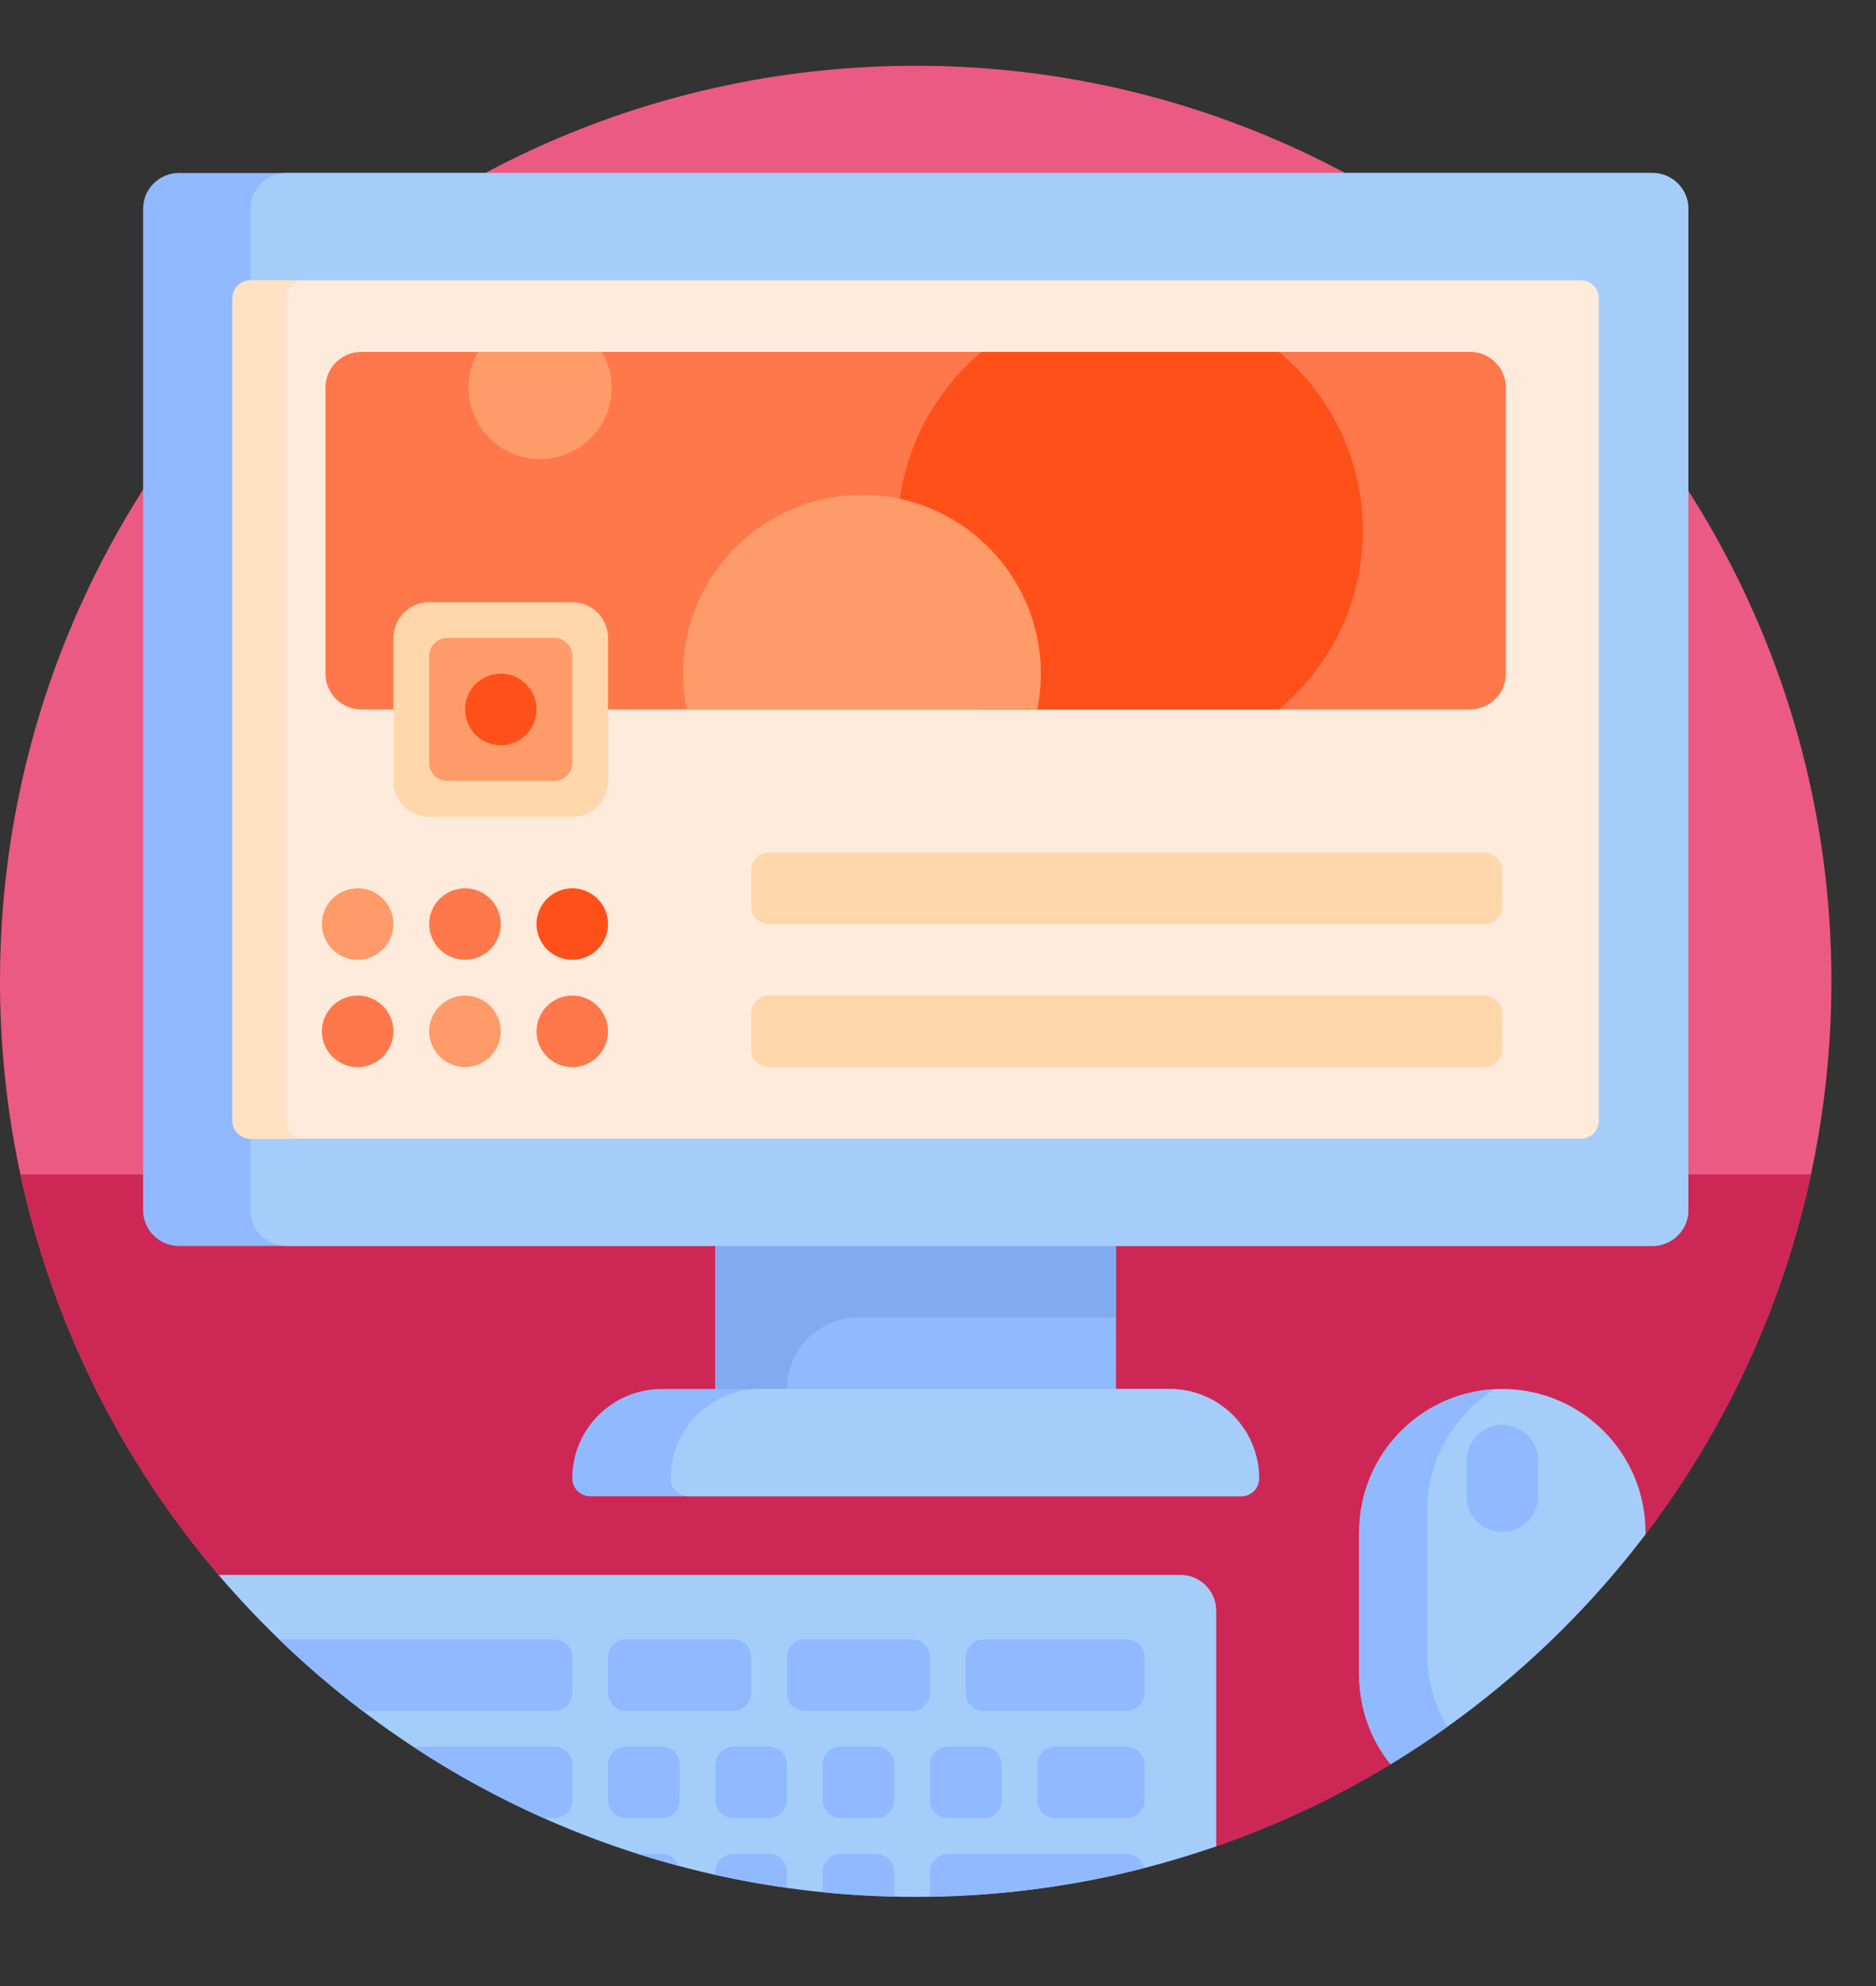 <svg width="17" height="18" viewBox="0 0 17 18" fill="none" xmlns="http://www.w3.org/2000/svg">
<rect x="0" y="0" width="17" height="18" fill="#333333" stroke="none"/>
<g clip-path="url(#clip0)">
<path d="M12.605 15.987C12.101 16.293 11.562 16.548 10.996 16.742C10.856 16.79 10.711 16.687 10.711 16.539V14.908C10.711 14.729 10.566 14.584 10.386 14.584H2.524C2.351 14.584 2.187 14.509 2.072 14.379C0.783 12.916 0 10.996 0 8.894C0 4.311 3.715 0.596 8.298 0.596C12.877 0.596 16.607 4.334 16.596 8.914C16.591 10.8 15.957 12.538 14.893 13.929C14.745 13.891 14.59 13.87 14.431 13.87C13.422 13.87 12.605 14.687 12.605 15.696V15.987H12.605Z" fill="#EB5A82"/>
<path d="M12.605 15.987C12.106 16.291 11.572 16.543 11.012 16.737C10.894 16.778 10.772 16.69 10.772 16.566V14.847C10.772 14.668 10.627 14.523 10.448 14.523H2.512C2.31 14.523 2.118 14.434 1.987 14.28C1.11 13.254 0.479 12.011 0.186 10.644H16.41C16.149 11.859 15.622 12.976 14.893 13.929C14.745 13.891 14.59 13.87 14.431 13.87C13.422 13.87 12.605 14.687 12.605 15.696V15.987Z" fill="#CD2855"/>
<path d="M10.113 13.237H6.482V10.676H10.113V13.237Z" fill="#91B9FF"/>
<path d="M7.131 12.589V13.237H6.482V10.968H10.113V11.94H7.779C7.421 11.94 7.131 12.231 7.131 12.589Z" fill="#82AAF0"/>
<path d="M15.3 1.892V10.968C15.3 11.147 15.154 11.292 14.975 11.292H1.621C1.442 11.292 1.297 11.147 1.297 10.968V1.892C1.297 1.713 1.442 1.568 1.621 1.568H14.975C15.154 1.568 15.3 1.713 15.3 1.892ZM10.6 12.589H5.997C5.549 12.589 5.186 12.951 5.186 13.399C5.186 13.489 5.259 13.561 5.349 13.561H11.248C11.337 13.561 11.41 13.489 11.41 13.399C11.41 12.951 11.047 12.589 10.6 12.589Z" fill="#91B9FF"/>
<path d="M15.299 1.892V10.968C15.299 11.147 15.154 11.292 14.975 11.292H2.593C2.414 11.292 2.269 11.147 2.269 10.968V1.892C2.269 1.713 2.414 1.568 2.593 1.568H14.975C15.154 1.568 15.299 1.713 15.299 1.892ZM10.599 12.589H6.887C6.44 12.589 6.077 12.951 6.077 13.399C6.077 13.489 6.15 13.561 6.239 13.561H11.247C11.337 13.561 11.409 13.489 11.409 13.399C11.409 12.951 11.046 12.589 10.599 12.589Z" fill="#A5CDFA"/>
<path d="M14.326 10.32H2.269C2.179 10.32 2.106 10.247 2.106 10.158V2.703C2.106 2.613 2.179 2.541 2.269 2.541H14.326C14.416 2.541 14.488 2.613 14.488 2.703V10.158C14.488 10.247 14.416 10.32 14.326 10.32Z" fill="#FFEBDC"/>
<path d="M2.755 10.32H2.269C2.179 10.32 2.106 10.247 2.106 10.158V2.703C2.106 2.613 2.179 2.541 2.269 2.541H2.755C2.665 2.541 2.593 2.613 2.593 2.703V10.158C2.593 10.247 2.665 10.32 2.755 10.32Z" fill="#FFE1C3"/>
<path d="M11.021 16.734C10.168 17.03 9.252 17.192 8.298 17.192C5.768 17.192 3.503 16.059 1.981 14.274H10.697C10.876 14.274 11.021 14.419 11.021 14.598V16.734Z" fill="#A5CDFA"/>
<path d="M12.601 15.99C12.424 15.769 12.317 15.488 12.317 15.182V13.885C12.317 13.169 12.898 12.589 13.614 12.589C14.33 12.589 14.911 13.169 14.911 13.885V13.907C14.28 14.738 13.496 15.446 12.601 15.99Z" fill="#A5CDFA"/>
<path d="M12.933 14.987C12.933 15.229 13 15.456 13.116 15.65C12.948 15.77 12.777 15.883 12.6 15.99C12.423 15.769 12.317 15.488 12.317 15.182V13.885C12.317 13.193 12.86 12.627 13.544 12.591C13.177 12.82 12.933 13.227 12.933 13.691V14.987ZM13.614 12.913C13.435 12.913 13.29 13.058 13.29 13.237V13.561C13.29 13.74 13.435 13.885 13.614 13.885C13.793 13.885 13.938 13.74 13.938 13.561V13.237C13.938 13.058 13.793 12.913 13.614 12.913ZM6.969 15.83H6.645C6.555 15.83 6.483 15.903 6.483 15.992V16.316C6.483 16.406 6.555 16.478 6.645 16.478H6.969C7.058 16.478 7.131 16.406 7.131 16.316V15.992C7.131 15.903 7.058 15.83 6.969 15.83ZM6.969 16.802H6.645C6.555 16.802 6.483 16.875 6.483 16.965V16.992C6.696 17.039 6.912 17.079 7.131 17.109V16.965C7.131 16.875 7.058 16.802 6.969 16.802ZM5.996 16.802H5.781C5.902 16.841 6.025 16.877 6.148 16.91C6.126 16.847 6.067 16.802 5.996 16.802ZM5.024 14.858H2.529C2.768 15.088 3.02 15.305 3.285 15.506H5.024C5.114 15.506 5.186 15.433 5.186 15.344V15.02C5.186 14.93 5.114 14.858 5.024 14.858ZM5.996 15.83H5.672C5.583 15.83 5.51 15.903 5.51 15.992V16.316C5.51 16.406 5.583 16.478 5.672 16.478H5.996C6.086 16.478 6.159 16.406 6.159 16.316V15.992C6.159 15.903 6.086 15.83 5.996 15.83ZM5.672 15.506H6.645C6.734 15.506 6.807 15.433 6.807 15.344V15.02C6.807 14.93 6.734 14.858 6.645 14.858H5.672C5.583 14.858 5.51 14.93 5.51 15.02V15.344C5.51 15.433 5.583 15.506 5.672 15.506ZM5.024 15.83H3.743C4.118 16.077 4.514 16.294 4.928 16.478H5.024C5.114 16.478 5.186 16.406 5.186 16.316V15.992C5.186 15.903 5.114 15.83 5.024 15.83ZM10.21 16.802H8.59C8.5 16.802 8.428 16.875 8.428 16.965V17.19C9.097 17.18 9.747 17.091 10.369 16.931C10.353 16.858 10.288 16.802 10.21 16.802ZM10.21 15.83H9.562C9.472 15.83 9.4 15.903 9.4 15.992V16.316C9.4 16.406 9.472 16.478 9.562 16.478H10.21C10.3 16.478 10.372 16.406 10.372 16.316V15.992C10.372 15.903 10.3 15.83 10.21 15.83ZM7.941 16.802H7.617C7.528 16.802 7.455 16.875 7.455 16.965V17.149C7.669 17.171 7.885 17.184 8.103 17.189V16.965C8.103 16.875 8.031 16.802 7.941 16.802ZM10.21 14.858H8.914C8.824 14.858 8.752 14.93 8.752 15.02V15.344C8.752 15.433 8.824 15.506 8.914 15.506H10.21C10.3 15.506 10.372 15.433 10.372 15.344V15.02C10.372 14.93 10.3 14.858 10.21 14.858ZM7.941 15.83H7.617C7.528 15.83 7.455 15.903 7.455 15.992V16.316C7.455 16.406 7.528 16.478 7.617 16.478H7.941C8.031 16.478 8.103 16.406 8.103 16.316V15.992C8.103 15.903 8.031 15.83 7.941 15.83ZM8.428 15.02C8.428 14.93 8.355 14.858 8.265 14.858H7.293C7.204 14.858 7.131 14.93 7.131 15.02V15.344C7.131 15.433 7.204 15.506 7.293 15.506H8.265C8.355 15.506 8.428 15.433 8.428 15.344V15.02ZM8.428 16.316C8.428 16.406 8.5 16.478 8.59 16.478H8.914C9.003 16.478 9.076 16.406 9.076 16.316V15.992C9.076 15.903 9.003 15.83 8.914 15.83H8.59C8.5 15.83 8.428 15.903 8.428 15.992V16.316Z" fill="#91B9FF"/>
<path d="M13.646 3.513V6.106C13.646 6.285 13.501 6.43 13.322 6.43H3.274C3.095 6.43 2.949 6.285 2.949 6.106V3.513C2.949 3.334 3.095 3.189 3.274 3.189H13.322C13.501 3.189 13.646 3.334 13.646 3.513ZM4.214 8.051C4.035 8.051 3.889 8.196 3.889 8.375C3.889 8.554 4.035 8.699 4.214 8.699C4.393 8.699 4.538 8.554 4.538 8.375C4.538 8.196 4.393 8.051 4.214 8.051ZM5.186 9.023C5.007 9.023 4.862 9.168 4.862 9.347C4.862 9.526 5.007 9.672 5.186 9.672C5.365 9.672 5.51 9.526 5.51 9.347C5.51 9.168 5.365 9.023 5.186 9.023ZM3.241 9.023C3.062 9.023 2.917 9.168 2.917 9.347C2.917 9.526 3.062 9.672 3.241 9.672C3.42 9.672 3.565 9.526 3.565 9.347C3.565 9.168 3.42 9.023 3.241 9.023Z" fill="#FF784B"/>
<path d="M8.897 3.189H11.589C12.053 3.575 12.35 4.158 12.35 4.81C12.35 5.461 12.053 6.044 11.589 6.43H8.897C8.432 6.044 8.136 5.461 8.136 4.81C8.136 4.158 8.432 3.575 8.897 3.189Z" fill="#FF5019"/>
<path d="M9.432 6.106C9.432 6.217 9.421 6.325 9.4 6.43H6.223C6.202 6.325 6.191 6.217 6.191 6.106C6.191 5.211 6.917 4.485 7.812 4.485C8.707 4.485 9.432 5.211 9.432 6.106ZM4.334 3.189C4.278 3.284 4.246 3.395 4.246 3.513C4.246 3.871 4.536 4.161 4.894 4.161C5.252 4.161 5.543 3.871 5.543 3.513C5.543 3.395 5.51 3.284 5.455 3.189H4.334Z" fill="#FF9B69"/>
<path d="M5.51 5.782V7.078C5.51 7.257 5.365 7.403 5.186 7.403H3.89C3.711 7.403 3.565 7.257 3.565 7.078V5.782C3.565 5.603 3.711 5.458 3.89 5.458H5.186C5.365 5.458 5.51 5.603 5.51 5.782ZM13.452 7.727H6.969C6.879 7.727 6.807 7.799 6.807 7.889V8.213C6.807 8.302 6.879 8.375 6.969 8.375H13.452C13.541 8.375 13.614 8.302 13.614 8.213V7.889C13.614 7.799 13.541 7.727 13.452 7.727ZM13.452 9.023H6.969C6.879 9.023 6.807 9.096 6.807 9.185V9.509C6.807 9.599 6.879 9.672 6.969 9.672H13.452C13.541 9.672 13.614 9.599 13.614 9.509V9.185C13.614 9.096 13.541 9.023 13.452 9.023Z" fill="#FFD7AA"/>
<path d="M5.186 5.944V6.916C5.186 7.006 5.113 7.078 5.024 7.078H4.051C3.962 7.078 3.889 7.006 3.889 6.916V5.944C3.889 5.854 3.962 5.782 4.051 5.782H5.024C5.113 5.782 5.186 5.854 5.186 5.944ZM3.241 8.051C3.062 8.051 2.917 8.196 2.917 8.375C2.917 8.554 3.062 8.699 3.241 8.699C3.42 8.699 3.565 8.554 3.565 8.375C3.565 8.196 3.42 8.051 3.241 8.051ZM4.214 9.023C4.035 9.023 3.889 9.168 3.889 9.347C3.889 9.526 4.035 9.671 4.214 9.671C4.393 9.671 4.538 9.526 4.538 9.347C4.538 9.168 4.393 9.023 4.214 9.023Z" fill="#FF9B69"/>
<path d="M4.862 6.43C4.862 6.609 4.717 6.754 4.538 6.754C4.359 6.754 4.214 6.609 4.214 6.43C4.214 6.251 4.359 6.106 4.538 6.106C4.717 6.106 4.862 6.251 4.862 6.43ZM5.186 8.051C5.007 8.051 4.862 8.196 4.862 8.375C4.862 8.554 5.007 8.699 5.186 8.699C5.365 8.699 5.51 8.554 5.51 8.375C5.51 8.196 5.365 8.051 5.186 8.051Z" fill="#FF5019"/>
</g>
<defs>
<clipPath id="clip0">
<rect y="0.596" width="16.596" height="16.596" fill="white"/>
</clipPath>
</defs>
</svg>
